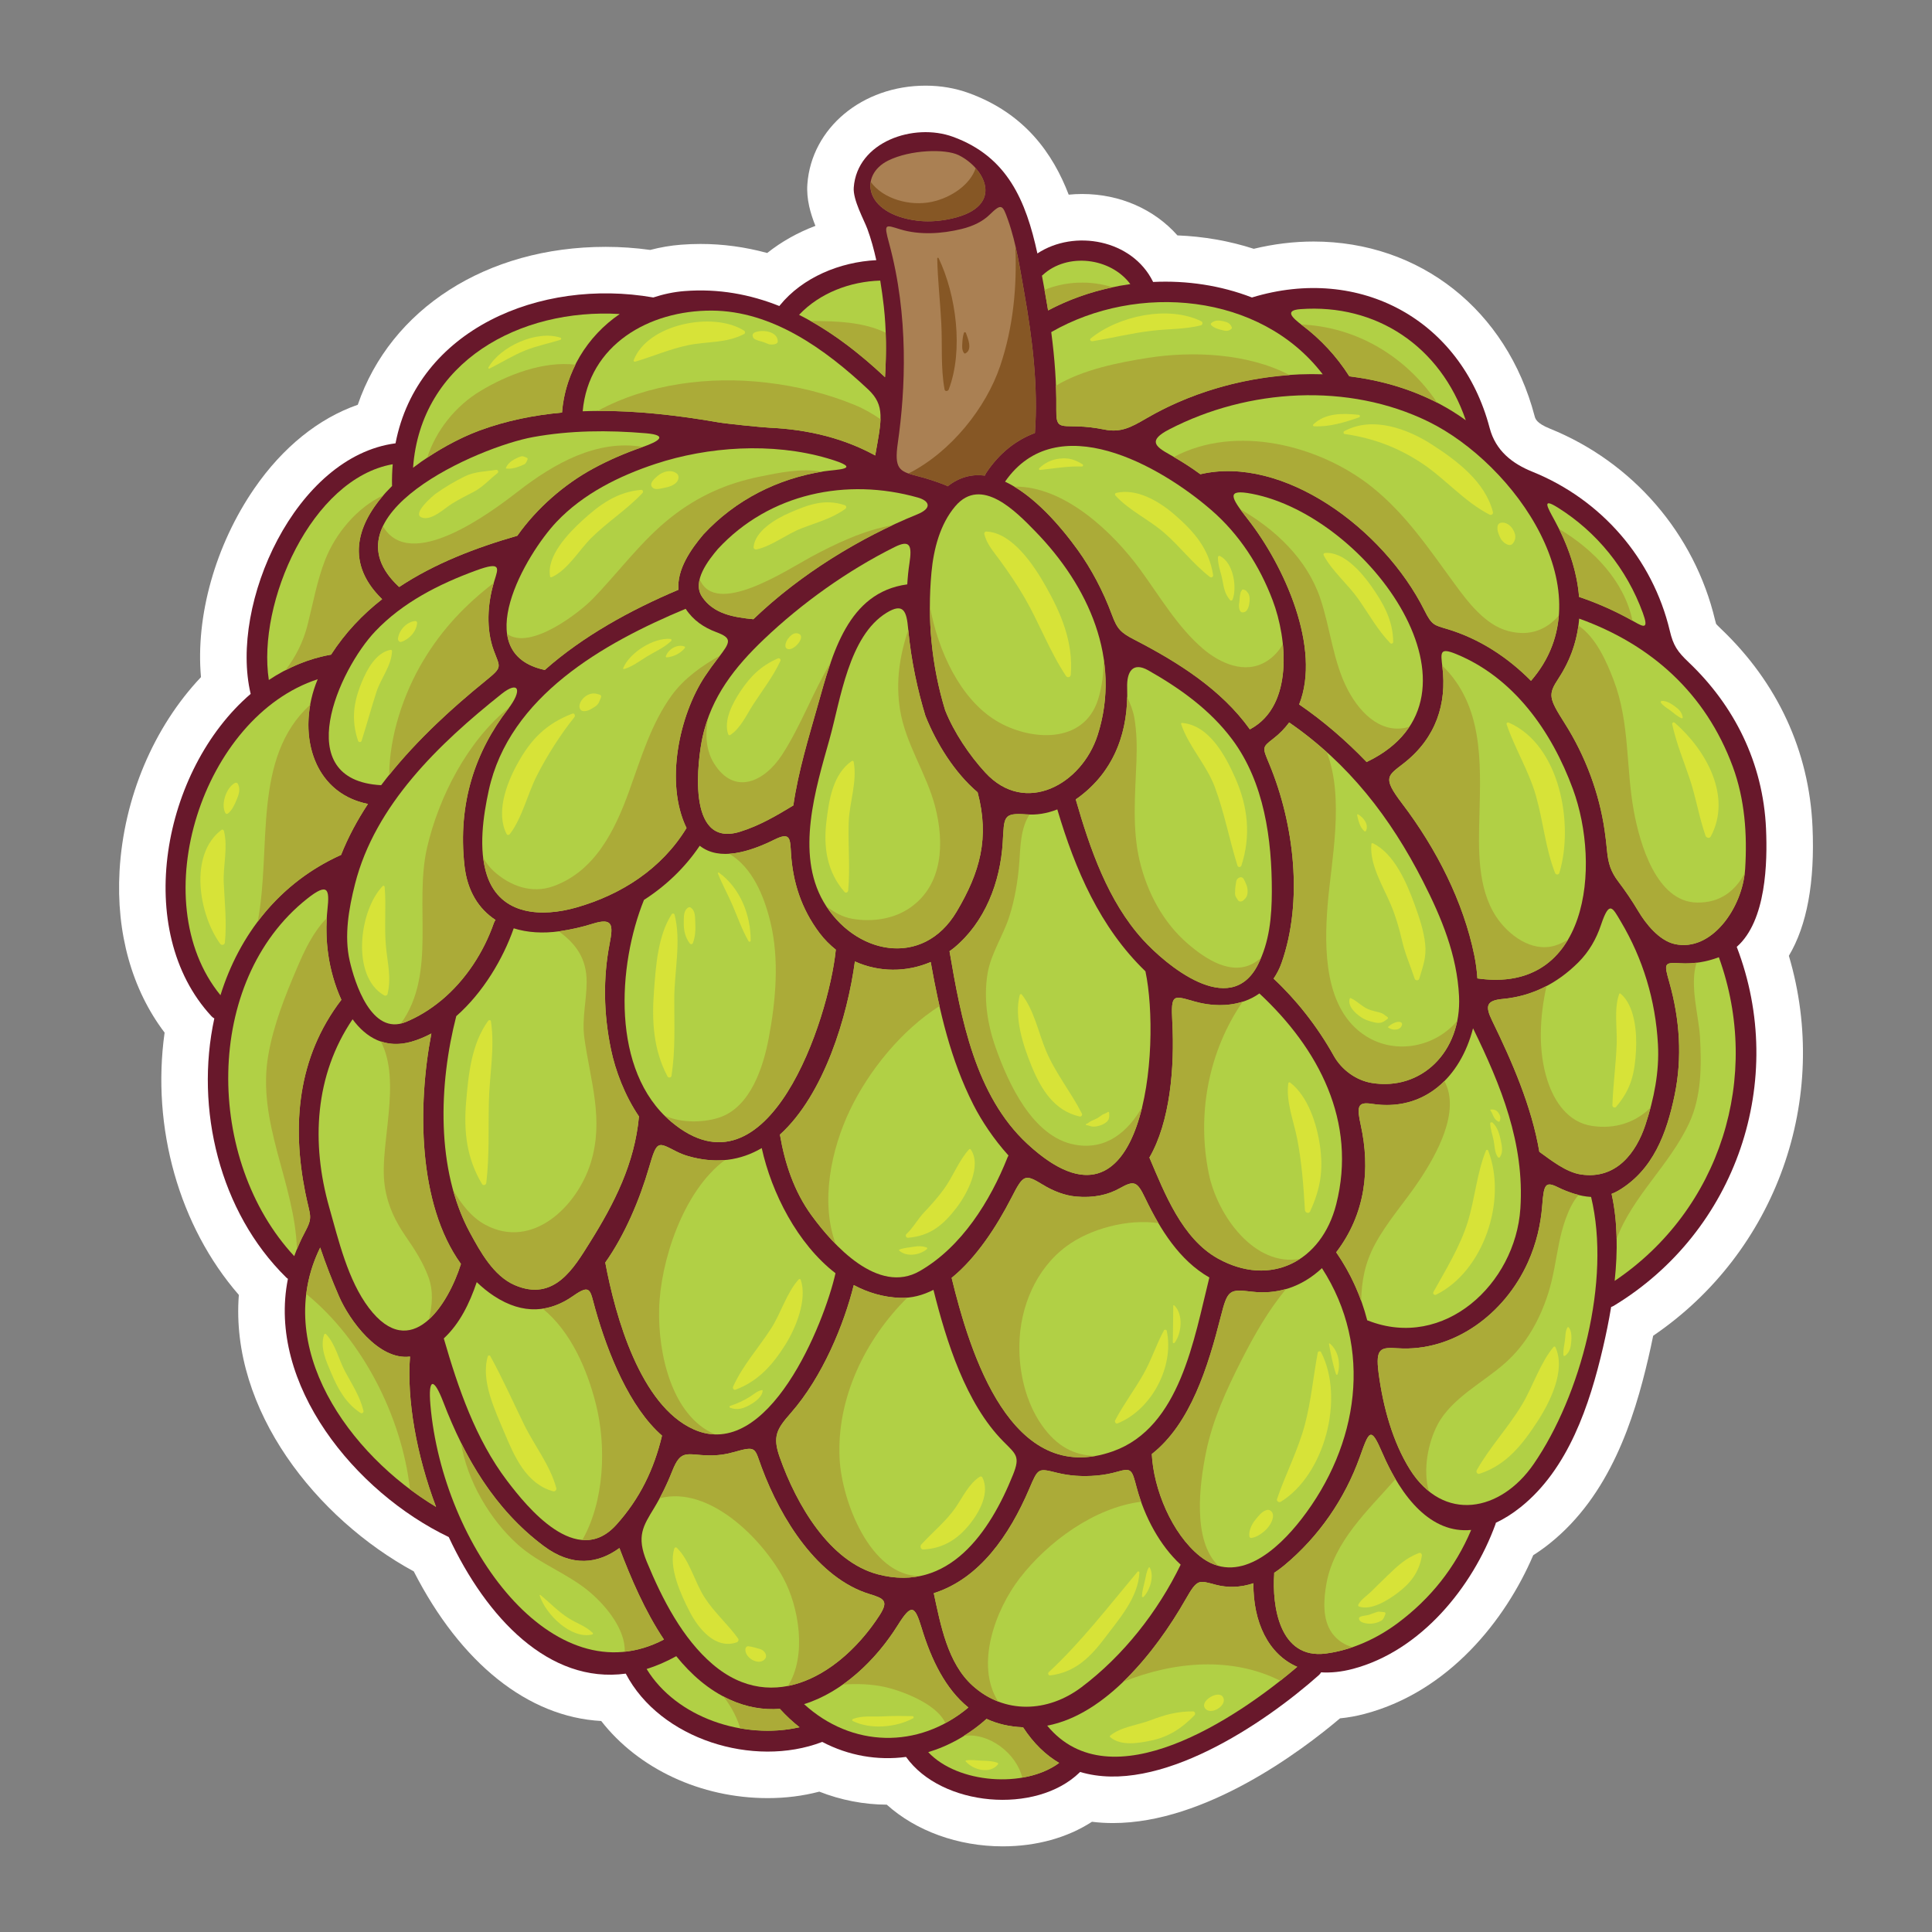 <svg id="Fruit" height="512" viewBox="0 0 992.13 992.13" width="512" xmlns="http://www.w3.org/2000/svg"><rect x="0" y="0" width="992.13" height="992.13" fill="#808080" stroke="none"/><g><path d="m930.771 424.662c-1.693-38.92-17.956-74.109-47.041-101.77-1.538-1.465-2.198-2.189-2.462-2.502-.097-.281-.28-.881-.541-1.975-10.538-44.35-42.256-81.102-84.843-98.311-6.862-2.771-7.459-5.045-7.818-6.418-14.316-54.463-58.878-89.656-113.521-89.656-10.171 0-20.469 1.254-30.708 3.732-12.524-4.041-25.656-6.346-39.197-6.883-11.848-13.381-29.486-21.26-48.916-21.26-2.328 0-4.639.115-6.92.342-8.144-21.188-22.572-41.713-51.267-52.158-6.959-2.535-14.44-3.818-22.234-3.818-32.475 0-58.569 21.74-60.698 50.57-.571 7.732 1.615 15.131 4.129 21.43-9.067 3.416-17.458 8.123-24.75 13.928-11.309-3.084-22.772-4.641-34.233-4.641-3.336 0-6.729.133-10.085.393-5.225.406-10.507 1.303-15.769 2.676-7.569-1.049-15.238-1.58-22.869-1.58-61.295 0-110.489 31.992-127.303 81.092-20.062 6.979-38.493 21.779-53.059 42.896-20.158 29.223-30.274 65.799-27.454 96.961-24.286 25.682-39.677 61.912-41.82 99.533-1.813 31.834 6.358 60.917 23.133 83.032-6.846 48.766 7.489 99.482 38.125 134.697-4.576 59.227 40.039 114.943 89.831 141.975 24.089 47.154 58.675 74.791 96.253 76.824 19.046 24.447 51.033 39.604 85.536 39.604 9.155 0 17.998-1.109 26.461-3.326 11.054 4.346 22.851 6.637 34.645 6.691 14.905 13.436 36.542 21.404 59.522 21.404 17.325 0 33.177-4.418 45.85-12.619 3.521.438 7.123.658 10.79.658 47.532 0 96.642-36.906 116.59-53.771 4.222-.412 8.502-1.189 12.795-2.328 43.115-11.439 72.215-48.188 86.425-81.445 2.858-1.807 5.673-3.811 8.417-6.004 31.03-24.781 43.381-63.887 50.675-95.184.923-3.969 1.754-7.787 2.501-11.508 63.34-43.066 91.347-122.051 69.684-195.124 9.305-15.597 13.384-37.753 12.146-66.157z" fill="#fff"/><g><path d="m906.909 425.697c-1.491-34.285-16.6-63.588-39.629-85.492-5.937-5.641-7.987-8.674-9.789-16.268-8.83-37.164-35.239-67.418-70.558-81.688-10.305-4.166-18.883-10.734-21.966-22.49-14.545-55.326-66.473-83.908-122.022-67.006-.012.004-.021.01-.033.014-15.964-6.193-33.408-8.816-50.781-7.973-.033-.074-.048-.146-.085-.223-10.677-21.563-40.32-26.955-59.315-14.412-5.877-27.018-15.339-49.711-43.365-59.916-20.101-7.318-49.204 2.508-50.944 26.072-.469 6.348 5.256 16.541 6.987 21.219 1.932 5.219 3.372 10.613 4.592 16.064-18.595.941-37.821 8.773-49.587 23.283-.072.092-.115.186-.182.277-15.011-5.99-31.169-9.045-48.717-7.684-5.558.432-10.914 1.598-16.035 3.287-.013-.002-.023-.008-.037-.01-58.214-10.139-121.058 16.508-132.33 74.902-51.277 6.705-85.404 82.303-74.392 128.68-45.409 38.967-60.824 121.639-20.101 165.548.457.494.946.832 1.444 1.098-10.063 46.426 2.713 99.371 36.856 132.977.305.297.617.549.938.754-10.862 54.133 34.565 109.609 82.583 132.602 19.407 41.543 51.541 75.482 90.913 70.146 17.652 33.777 65.659 48.518 100.747 35.117.047-.018.082-.045.129-.064 13.478 7.088 28.4 9.67 43.051 7.717 18.136 25.496 66.71 29.83 89.175 7.932.075-.074.121-.152.19-.227 40.08 12.088 94.57-24.77 122.625-49.715.509-.449.858-.936 1.13-1.428 4.985.301 10.433-.207 16.394-1.789 34.785-9.229 61.392-41.91 73.182-74.295.091-.25.132-.484.186-.723 4.064-1.908 8.283-4.484 12.697-8.01 24.531-19.592 35.447-52.457 42.318-81.943 1.559-6.689 3.009-13.701 4.188-20.875.428-.129.862-.301 1.302-.568 63.104-38.209 89.455-115.91 63.193-184.35 15.225-13.351 15.786-43.609 15.048-60.54z" fill="#68182b"/><path d="m799.792 260.539c20.242 12.611 35.585 31.621 43.829 54.164 3.106 8.488.613 7.434-4.396 4.557-8.911-5.113-18.418-9.377-28.334-12.736-1.063-13.383-5.706-26.77-12.595-39.348-3.817-6.969-6.532-11.637 1.496-6.637z" fill="#b1d045"/><path d="m786.204 349.615c-12.098-12.203-26.615-21.684-43.131-26.621-6.642-1.99-7.789-1.953-11.565-9.504-21.136-42.305-72.82-79.877-115.087-69.959-4.953-3.629-10.262-7.053-15.804-10.129-7.567-4.201-11.082-7.252-.253-12.873 40.647-21.086 92.129-24.158 133.256-3.971 43.922 21.563 91.746 87.943 52.584 133.057z" fill="#b1d045"/><path d="m253.547 333.994c3.237 8.801 4.717 8.393-3.96 15.426-18.766 15.215-38.465 33.32-53.853 53.797-47.236-2.535-21.72-59.33-3.01-79.033 13.996-14.74 32.558-24.217 51.764-31.236 13.097-4.785 11.455-1.324 9.38 5.33-3.641 11.595-4.304 24.889-.321 35.716z" fill="#b1d045"/><path d="m257.574 356.337c8.748-6.957 10.979-2.189 3.289 7.813-16.653 21.65-25.917 48.09-22.338 80.412 1.441 13.025 7.343 22.264 15.943 27.852-.329.439-.624.93-.831 1.523-5.264 15.104-14.515 29.338-26.891 39.663-.146.102-.286.213-.422.334-5.408 4.449-11.396 8.168-17.916 10.875-17.702 7.352-26.298-20.412-28.804-31.288-2.979-12.928-.475-27.002 2.705-39.557 10.274-40.572 43.105-72.037 75.265-97.627z" fill="#b1d045"/><path d="m578.824 353.195c-.279-8.361 2.934-13.439 10.853-8.951 16.397 9.291 31.831 20.367 43.122 35.51 16.47 22.088 20.374 51.383 20.318 78.098-.026 12.939-1.218 25.926-7.177 37.598-14.341 28.083-47.635-.367-59.002-12.869-18.015-19.816-27.226-46.773-34.527-72.088.465-.32.926-.607 1.391-.951 19.053-14.052 25.744-34.75 25.022-56.347z" fill="#b1d045"/><path d="m640.759 266.595c-8.884-11.32-11.293-15.607 2.16-13.023 60.174 11.57 127.043 104.645 59.345 137.512-.164.08-.29.18-.438.27-10.834-11.281-22.564-21.307-34.674-29.605 11.443-28.88-7.587-71.191-26.393-95.154z" fill="#b1d045"/><path d="m730.771 452.64c9.504 18.646 17.464 37.836 18.484 58.956 1.378 28.605-19.461 48.697-44.829 44.527-7.841-1.289-15.402-6.582-19.55-14.02-8.462-15.188-19.413-28.891-30.858-39.545 1.589-2.344 2.991-4.945 4.059-7.969 11.229-31.785 6.496-71.43-6.175-102.031-3.649-8.813-3.951-8.666 2.043-13.313 3.196-2.475 5.866-5.242 8.079-8.238 30.484 20.967 52.016 48.795 68.747 81.633z" fill="#b1d045"/><path d="m379.981 427.121c-28.17 8.732-21.458-38.219-19.227-48.518 4.515-20.822 16.645-36.15 31.665-50.441 19.062-18.139 42.505-35.045 66.972-47.23 7.956-3.965 9.038-.873 7.634 8.291-.543 3.553-.909 7.186-1.119 10.867-30.645 4.115-38.511 35.801-45.944 62.082-4.661 16.475-10.063 34.012-12.562 51.445-8.872 5.375-17.412 10.402-27.419 13.504z" fill="#b1d045"/><path d="m420.83 479.109c2.497 3.316 5.346 6.145 8.407 8.59-.021.125-.063.238-.074.367-3.538 34.969-34.562 130.102-84.603 87.877-30.86-26.039-27.425-80.188-13.868-113.811 11.271-7.234 21.104-16.613 28.633-27.818 10.196 8.033 25.64 3.158 38.426-3.178 8.357-4.145 7.963-.279 8.467 7.348.933 14.219 5.098 27.982 14.612 40.625z" fill="#b1d045"/><path d="m368.824 337.845c-2.404 3.074-4.671 6.203-6.781 9.383-13.299 20.027-20.706 54.951-9.491 77.98-12.708 20.867-33.43 34.262-56.79 40.869-16.956 4.793-38.673 4.461-45.673-16.523-4.466-13.387-1.995-30.412.905-43.703 10.533-48.299 58.975-75.645 101.111-93.221 3.89 5.955 9.398 9.619 15.647 11.959 8.317 3.112 7.527 4.991 1.072 13.256z" fill="#b1d045"/><path d="m263.795 476.734c.002-.008.002-.012.004-.02 7.032 2.199 15.055 2.715 23.55 1.504 5.79-.828 11.509-2.129 17.083-3.877 10.488-3.283 10.435.889 8.647 10.146-3.438 17.803-3.135 35.975.668 54.395 2.23 10.799 7.08 23.717 14.379 34.451 0 .004-.003.008-.003.012-2.196 24.08-12.619 44.615-25.283 64.789-7.996 12.736-18.159 30.648-38.57 21.777-10.838-4.713-17.599-17.064-22.949-26.926-17.564-32.381-15.984-76.342-7.019-111.174 13.743-12.04 24.05-29.464 29.493-45.077z" fill="#b1d045"/><path d="m333.313 599.471c4.102-14.098 4.447-13.031 14.012-8.176 1.902.963 3.882 1.76 5.937 2.361 14.705 4.307 27.267 2.152 37.907-4.086 5.068 23.029 18.313 49.15 37.879 64.268-5.793 25.828-34.514 97.225-72.794 80.188-27.41-12.197-40.237-57.904-45.428-85.68 10.075-14.2 17.734-32.524 22.487-48.875z" fill="#b1d045"/><path d="m416.704 624.076c-8.904-12.24-13.691-26.668-16.196-41.416 22.834-20.68 34.756-61.121 38.506-88.94 12.227 5.567 26.403 5.676 38.932.293 4.496 25.358 10.198 50.231 21.958 73.377 4.05 7.971 10.332 17.551 17.981 25.99-.158.266-.313.535-.436.842-8.973 22.623-23.624 46.105-45.109 58.488-21.399 12.333-44.491-13.312-55.636-28.634z" fill="#b1d045"/><path d="m487.599 488.46c.757-.553 1.528-1.074 2.261-1.678 15.929-13.125 23.875-33.762 25.074-54.295.767-13.139.08-15.164 12.175-14.281 5.102.369 10.402-.395 15.841-2.559 9.19 30.98 21.88 60.563 45.261 83.151 8.078 37.967-.035 144.693-60.637 88.609-26.728-24.733-34.089-64.45-39.975-98.947z" fill="#b1d045"/><path d="m519.325 615.195c6.173-12.006 6.841-12.529 16.107-6.873 5.453 3.324 11.18 5.566 17.003 6.121 8.973.857 16.433-.781 22.616-4.26 7.372-4.148 8.904-3.559 13.035 5.074 7.72 16.133 17.591 31.971 32.95 40.773-7.87 31.475-15.016 76.852-49.336 89.186-52.582 18.898-73.666-50.697-83.019-89 12.658-10.232 23.167-26.46 30.644-41.021z" fill="#b1d045"/><path d="m590.253 594.445c10.639-18.418 12.983-46.213 11.757-69.617-.769-14.619.356-13.688 11.343-10.563 11.63 3.314 24.119 2.506 33.376-4.105 30.472 28.377 50.236 65.834 39.456 108.273-7.483 29.451-33.867 42.846-60.824 27.814-18.315-10.214-27.278-33.384-35.108-51.802z" fill="#b1d045"/><path d="m563.683 377.417c-8.118 25.422-37.22 41.574-57.697 19.336-8.187-8.889-16.143-20.723-20.616-32-7.029-22.963-9.257-46.979-7.035-70.865 1.104-11.875 4.377-24.721 12.247-33.953 13.385-15.707 31.245 2.826 41.181 13.045 27.204 27.98 44.297 65.676 31.92 104.437z" fill="#b1d045"/><path d="m502.04 406.88c6.18 23.383 1.238 41.018-10.768 61.248-17.457 29.415-52.755 21.998-68.416-5.107-14.366-24.863-3.999-58.035 3.105-83.35 5.659-20.174 9.812-53.049 29.334-65.004 8.792-5.381 10.277-.607 11.066 8.234 1.444 16.184 4.97 31.969 8.85 44.65 5.641 14.214 15.033 29.322 26.829 39.329z" fill="#b1d045"/><path d="m470.945 264.175c-29.235 11.848-60.053 30.709-84.067 53.809-9.951-.98-20.462-2.617-26.396-11.59-5.23-7.91 3.26-18.697 8.203-24.533 26.571-28.658 66.228-36.65 102.631-26.363 5.867 1.658 7.73 5.394-.371 8.677z" fill="#b1d045"/><path d="m422.807 242.072c-23.104 3.646-44.885 14.35-61.568 32.344-6.374 7.525-13.768 18.051-12.807 28.424-24.823 10.477-49.152 23.928-68.663 41.207-39.592-8.457-9.696-59.453 6.044-76.074 13.674-14.438 32.205-23.617 50.829-29.766 26.796-8.848 59.839-11.17 88.259-2.857 19.685 5.759 4.515 5.679-2.094 6.722z" fill="#b1d045"/><path d="m181.054 523.42c6.965 9.475 16.867 15.316 30.155 11.543 3.57-1.012 7.002-2.469 10.312-4.225-7.056 36.621-7.115 87.387 15.182 118.334-6.578 21.053-25.72 51.018-47.289 22.557-10.764-14.203-15.532-34.654-20.324-51.549-9.426-33.209-7.462-68.004 11.964-96.66z" fill="#b1d045"/><path d="m244.821 658.408c2.698 2.588 5.604 4.977 8.787 7.074 15.229 10.035 28.908 8.291 40.633.076 9.296-6.512 8.688-3.117 11.49 6.771 6.455 22.807 17.57 50.361 34.231 64.912-4.148 17.396-11.432 32.418-23.476 45.779-20.309 22.529-45.796-9.037-56.105-22.635-16.163-21.32-25.138-47.646-32.481-73.07 8.159-7.565 13.214-17.948 16.921-28.907z" fill="#b1d045"/><path d="m335.939 774.334c3.679-6.072 6.793-12.582 9.265-18.883 4.548-11.582 7.478-8.242 18.924-8.061 4.39.066 8.604-.525 12.643-1.676 11.933-3.395 10.615-2.246 14.386 7.902 9.841 26.484 28.849 56.906 55.456 64.996 7.506 2.279 9.789 3.557 5.019 10.939-18.891 29.225-54.163 52.043-85.742 25.029-15.295-13.084-25.748-33.172-33.756-52.605-5.434-13.18-1.824-18.35 3.805-27.641z" fill="#b1d045"/><path d="m450.829 808.467c-24.758-6.514-41.785-35.621-50.457-60.232-3.769-10.689-1.42-14.463 5.714-22.592 16.382-18.662 27.354-45.646 32.339-65.717 7.236 3.855 15.149 6.23 23.688 6.547 6.021.221 11.786-1.316 17.241-4.102 6.65 26.621 16.663 58.391 35.823 77.781 6.648 6.723 8.818 7.707 5.04 17.133-11.781 29.406-32.99 60.76-69.388 51.182z" fill="#b1d045"/><path d="m528.523 764.605c4.651-10.902 4.521-10.699 14.428-8.266 6.158 1.514 12.893 2.047 20.285 1.383 3.681-.33 7.132-.982 10.382-1.91 7.59-2.174 7.629-1.168 10.137 8.236 4.009 15.033 11.996 29.744 22.553 39.449-11.735 24.154-29.495 46.803-51.005 62.979-17.258 12.98-39.52 13.91-55.872-.863-12.86-11.617-16.406-31.23-19.922-47.465 23.518-7.453 38.894-29.841 49.014-53.543z" fill="#b1d045"/><path d="m591.479 746.689c19.944-15.65 28.921-44.945 35.488-70.854 3.439-13.578 4.408-13.893 15.898-12.527 13.27 1.572 25.535-2.346 35.994-12.078 26.558 41.068 18.881 90.934-10.544 128.871-12.175 15.699-32.828 34.543-52.185 19-14.338-11.517-23.771-34.369-24.651-52.412z" fill="#b1d045"/><path d="m686.166 643.088c15.069-19.684 17.577-42.797 12.615-65.342-2.053-9.342-1.744-12.063 5.62-10.912 27.098 4.24 45.657-13.885 52.036-38.789 14.337 29.328 26.532 59.109 24.312 92.586-2.563 38.643-39.142 72.855-78.232 57.52-.142-.055-.271-.07-.411-.115-3.131-12.21-8.378-24.024-15.94-34.948z" fill="#b1d045"/><path d="m757.11 490.648c-5.615-27.457-19.253-54.555-37.237-78.211-10.295-13.535-7.125-14.047 1.3-20.721 16.386-12.967 21.79-30.496 19.562-48.998-.925-7.711-1.534-10.385 7.193-6.789 29.324 12.076 48.813 39.383 59.8 69.273 14.594 39.689 8.069 105.459-49.048 97.237-.259-3.914-.766-7.854-1.57-11.791z" fill="#b1d045"/><path d="m667.804 158.751c38.82-2.877 71.886 18.951 84.915 57.061-17.443-12.66-38.158-19.926-59.808-22.551-.009-.016-.013-.027-.021-.043-6.581-10.373-14.744-19.027-23.995-26.029-5.323-4.033-9.508-7.814-1.091-8.438z" fill="#b1d045"/><path d="m679.242 192.205c-31.716-1.039-64.322 7.281-90.685 22.709-7.904 4.625-13.074 7.363-21.549 5.652-4.626-.934-9.239-1.492-13.777-1.604-9.118-.229-10.922.742-10.793-8.473.184-13.23-.843-26.643-2.598-39.941 44.199-25.449 107.398-20.154 139.402 21.657z" fill="#b1d045"/><path d="m535.438 141.251c12.549-11.65 34.834-9.051 45.01 4.643-14.718 2.041-29.114 6.574-42.228 13.527-.962-6.012-2.02-11.979-3.169-17.875.129-.103.261-.175.387-.295z" fill="#b1d045"/><path d="m622.016 261.91c14.454 12.523 24.84 28.678 31.561 46.457 7.471 19.762 10.693 53.928-11.308 65.932-.152.082-.263.184-.401.273-14.618-20.441-36.784-34.451-59.289-46.057-7.101-3.664-8.876-5.529-11.556-12.764-4.555-12.307-10.707-23.758-17.443-33.143-9.12-12.711-22.894-28.486-37.465-35.262 26.591-38.341 79.504-8.307 105.901 14.564z" fill="#b1d045"/><path d="m517.626 112.921c4.397 12.404 6.366 26.219 8.382 37.551 4.143 23.301 7.183 48.164 5.447 71.891-9.514 3.576-18.098 10.109-24.994 20.441-.321.48-.519.955-.664 1.424-6.521-.842-13.017.668-19.161 5.506-.337-.227-.705-.428-1.119-.592-4.891-1.945-9.886-3.539-14.938-4.811-8.896-2.244-11.416-3.771-9.533-16.848 3.929-27.334 5.724-65.102-4.516-102.727-2.78-10.201-1.945-9.346 5.788-6.986 9.861 3.004 21.273 2.33 31.556-.195 6.033-1.484 10.834-3.957 14.121-7.146 6.305-6.109 6.788-5.533 9.631 2.492z" fill="#aa8053"/><path d="m456.147 82.429c11.211-5.531 29.25-6.166 36.194-2.734 14.08 6.957 24.523 27.635-6.432 33.109-5.05.893-10.25 1.131-15.199.479-27.058-3.557-29.683-23.389-14.563-30.854z" fill="#aa8053"/><path d="m452.028 144.093c.709 4.402 1.335 8.814 1.826 13.207 1.345 12.059 1.382 24.24.625 36.398-13.53-12.713-28.157-23.988-44.14-32.023 10.649-11.269 26.26-17.121 41.689-17.582z" fill="#b1d045"/><path d="m365.517 159.5c31.068.143 58.271 19.807 80.285 40.457 8.828 8.281 6.909 15.539 3.637 33.941-16.174-8.9-34.789-13.369-53.958-14.236-4.172-.189-22.306-2.037-26.654-2.789-22.717-3.93-46.357-6.605-69.606-5.674 3.067-34.065 33.998-51.848 66.296-51.699z" fill="#b1d045"/><path d="m318.252 161.257c-16.667 11.361-28.059 29.752-29.639 50.605-14.482 1.314-28.733 4.184-42.42 9.234-10.155 3.748-22.834 10.496-34.08 19.102 3.942-54.589 54.968-82.019 106.139-78.941z" fill="#b1d045"/><path d="m273.738 224.451c19.008-3.449 38.506-3.613 57.867-1.967 11.746.994 6.937 4.121-1.898 7.17-8.886 3.068-17.342 6.756-25.111 10.977-14.639 7.949-28.815 20.148-38.941 34.49-21.539 6.191-42.555 14.301-60.676 26.316-39.922-36.795 40.893-71.934 68.759-76.986z" fill="#b1d045"/><path d="m201.666 238.396c-.279 3.527-.432 7.127-.347 10.857.002.102.028.188.034.287-17.027 16.9-25.627 38.242-5.117 58.154-10.066 7.875-18.978 17.244-26.251 28.508-.097.012-.186.006-.284.021-11.492 2.068-22.1 6.604-31.649 12.971-6.095-39.638 21.887-103.443 63.614-110.798z" fill="#b1d045"/><path d="m163.15 348.804c-11.007 26.309-3.38 58.186 25.8 64.045-5.504 8.373-10.21 17.102-13.787 26.158-31.821 14.318-52.309 41.102-61.947 72.063-39.798-48.694-8.975-143.043 49.934-162.266z" fill="#b1d045"/><path d="m151.093 645.061c-45.656-49.086-46.857-141.111 6.61-183.534 10.98-8.719 11.527-4.584 10.46 5.42-.814 7.627-.732 15.434.424 23.412 1.053 7.276 3.269 15.551 6.714 23.063-22.787 29.807-25.368 64.725-18.535 98.967 2.534 12.691 4.171 12.219-.383 20.752-2.111 3.945-3.859 7.923-5.29 11.92z" fill="#b1d045"/><path d="m164.421 640.652c2.87 8.529 6.146 16.912 9.672 25.047 5.248 12.104 20.23 32.99 36.466 30.936-1.701 21.992 3.203 50.313 13.36 77.189-44.729-26.898-84.467-82.304-59.498-133.172z" fill="#b1d045"/><path d="m221.024 721.42c-1.203-13.936 1.759-14.115 6.611-1.457 10.951 28.582 26.393 55.133 51.518 73.92 14.689 10.984 27.909 9.121 38.933 1.078 5.87 15.439 13.086 32.393 22.858 46.973-56.872 29.945-113.676-48.018-119.92-120.514z" fill="#b1d045"/><path d="m332.059 857.068c4.976-1.545 10.048-3.713 15.215-6.578 7.632 9.439 16.614 17.348 27.439 22.293 8.732 3.988 17.4 5.377 25.774 4.76 3.172 3.518 6.553 6.648 10.095 9.434-28.622 6.55-63.242-4.901-78.523-29.909z" fill="#b1d045"/><path d="m412.921 875.121c19.677-6.127 36.858-22.539 48.09-40.502 7.053-11.279 8.748-10.213 12.273 1.398 4.927 16.217 12.212 31.314 24.011 40.824-25.761 21.643-60.081 20.505-84.374-1.72z" fill="#b1d045"/><path d="m476.668 899.771c10.655-3.205 20.87-8.891 29.945-17.09 5.448 2.529 11.656 4.051 18.745 4.316 5.379 8.244 11.628 14.262 18.539 18.311-17.706 13.153-52.131 10.602-67.229-5.537z" fill="#b1d045"/><path d="m537.77 886.164c29.812-5.615 55.587-37.678 71.074-64.869 6.074-10.668 6.705-9.785 15.397-7.5 6.105 1.602 12.626 1.52 19.414-.76-.165 20.094 7.724 36.488 22.507 42.922-31.216 26.729-95.876 69.666-128.392 30.207z" fill="#b1d045"/><path d="m717.718 833.539c-10.684 7.949-23.573 13.854-36.791 15.582-24.156 3.158-27.707-24.889-26.594-40.863.014-.203-.013-.379-.017-.57 1.67-1.113 3.347-2.314 5.035-3.711 17.972-14.875 31.292-34.404 38.92-55.709 4.903-13.703 5.63-16.014 11.638-2.063 9.89 22.971 25.046 41.453 45.58 39.461-8.143 19.244-20.796 35.236-37.771 47.873z" fill="#b1d045"/><path d="m787.604 751.787c-16.923 24.627-46.348 30.328-63.595 2.779-8.785-14.035-13.794-32.051-16.079-49.613-1.654-12.707 1.08-13.16 9.849-12.582 28.575 1.893 54.879-17.484 66.88-44.215 4.295-9.566 6.58-19.379 7.326-29.281.807-10.707 1.634-12.33 7.952-9.225 5.484 2.697 11.338 4.693 17.131 5.008 10.357 43.074-5.358 102.057-29.464 137.129z" fill="#b1d045"/><path d="m811.827 603.113c-7.593-1.143-15.187-7.199-21.331-11.619-3.963-23.336-14.042-46.408-24.21-67.258-3.7-7.584-3.145-10.482 5.496-11.266 14.576-1.328 27.633-7.67 38.773-18.809 5.505-5.51 9.199-12.051 11.572-19.131 4.349-12.951 5.879-9.08 10.254-1.711 11.295 19.023 17.769 40.235 19.015 62.944.775 14.146-2.028 28.031-6.438 41.381-4.671 14.149-14.898 28.217-33.131 25.469z" fill="#b1d045"/><path d="m829.171 657.766c1.601-15.109 1.584-30.477-1.584-44.695 1.204-.471 2.398-1.01 3.567-1.705 17.823-10.605 24.727-29.432 28.793-48.93 4.031-19.336 2.644-39.127-2.685-57.926-2.793-9.846-2.89-10.385 5.788-9.852 6.552.404 13.273-.695 19.626-3.098 22.186 61.315.845 129.639-53.505 166.206z" fill="#b1d045"/><path d="m896.179 446.226c-1.262 19.928-17.25 42.752-36.139 38.578-8.129-1.797-15.024-10.658-18.663-16.775-3.168-5.322-6.627-10.451-10.34-15.33-3.715-4.879-5.198-9.186-5.799-15.943-.316-3.529-.74-6.994-1.222-10.338-2.744-18.998-9.828-38.146-20.454-54.912-8.238-13.002-8.716-14.775-3.252-23.082 6.469-9.83 9.81-20.213 10.63-30.75 37.003 13.289 64.95 38.342 78.859 75.938 6.217 16.805 7.501 34.888 6.38 52.614z" fill="#b1d045"/><path d="m589.29 183.804c-14.173 2.238-32.989 5.797-47.055 14.275.164 4.146.261 8.289.203 12.41-.129 9.215 1.675 8.244 10.793 8.473 4.538.111 9.151.67 13.777 1.604 8.475 1.711 13.645-1.027 21.549-5.652 21.676-12.686 47.579-20.463 73.733-22.285-21.634-11.296-50.139-12.434-73-8.825z" fill="#abab38"/><path d="m246.64 200.818c-12.689 7.654-22.696 20.115-27.279 34.234 9.222-6.141 18.811-10.996 26.833-13.955 13.687-5.051 27.938-7.92 42.42-9.234.665-8.76 3.146-17.039 6.937-24.594-16.675-1.949-35.043 5.184-48.911 13.549z" fill="#abab38"/><path d="m477.52 311.255c-.033 18.094 2.524 36.098 7.85 53.498 4.474 11.277 12.43 23.111 20.616 32 20.478 22.238 49.579 6.086 57.697-19.336 4.233-13.26 4.951-26.379 3.065-39.041.035 7.207-.811 14.365-2.886 20.881-7.485 23.49-35.586 21.066-52.389 10.799-18.198-11.119-29.733-35.332-33.953-58.801z" fill="#abab38"/><path d="m553.579 282.609c6.736 9.385 12.889 20.836 17.443 33.143 2.68 7.234 4.455 9.1 11.556 12.764 22.505 11.605 44.671 25.615 59.289 46.057.139-.09.249-.191.401-.273 14.893-8.125 18.208-26.398 16.493-43.492-2.012 3.436-4.624 6.482-8.409 8.828-10.979 6.811-23.778.992-32.478-6.393-13.103-11.119-22.379-27.119-32.43-40.852-13.798-18.857-38.802-42.938-64.631-42.494 12.797 7.653 24.635 21.38 32.766 32.712z" fill="#abab38"/><path d="m668.176 166.638c.239.182.476.365.72.551 9.251 7.002 17.414 15.656 23.995 26.029.008.016.012.027.021.043 15.858 1.922 31.203 6.365 45.14 13.564-15.892-23.595-41.182-38.962-69.876-40.187z" fill="#abab38"/><path d="m352.552 425.208c-11.215-23.029-3.808-57.953 9.491-77.98 2.11-3.18 4.377-6.309 6.781-9.383.344-.439.604-.795.915-1.201-9.375 5.32-18.415 11.693-24.712 20.332-10.73 14.727-15.884 32.547-22.027 49.473-7.282 20.059-17.525 41.061-38.959 48.682-11.132 3.957-22.265-.244-30.542-7.811-2.133-1.949-3.856-4.25-5.321-6.715.387 3.09.965 6.113 1.911 8.949 7 20.984 28.717 21.316 45.673 16.523 23.36-6.607 44.082-20.001 56.79-40.869z" fill="#abab38"/><path d="m393.441 196.46c-28.906-3.377-60.702.498-86.602 14.578 20.777-.154 41.748 2.332 61.986 5.834 4.349.752 22.482 2.6 26.654 2.789 19.169.867 37.784 5.336 53.958 14.236 1.417-7.967 2.575-13.84 2.723-18.617-4.102-2.836-8.443-5.34-13.192-7.297-14.631-6.026-29.827-9.689-45.527-11.523z" fill="#abab38"/><path d="m450.829 808.467c7.845 2.064 14.982 2.217 21.474.91-25.612-.219-40.03-38.83-41.146-60.238-1.617-30.959 13.108-61.34 34.828-82.803-1.281.113-2.567.186-3.871.137-8.539-.316-16.452-2.691-23.688-6.547-4.985 20.07-15.957 47.055-32.339 65.717-7.134 8.129-9.482 11.902-5.714 22.592 8.671 24.611 25.698 53.718 50.456 60.232z" fill="#abab38"/><path d="m723.714 373.199c-12.887 4.078-24.367-5.242-31.572-18.93-7.584-14.406-8.987-31.873-14.214-47.182-6.837-20.016-22.925-35.207-41.048-45.605 1.086 1.512 2.38 3.201 3.879 5.113 18.807 23.963 37.836 66.273 26.393 95.152 12.109 8.299 23.84 18.324 34.674 29.605.148-.09.274-.189.438-.27 9.91-4.811 16.865-10.938 21.45-17.883z" fill="#abab38"/><path d="m416.288 286.095c-11.963 6.465-48.926 31.111-56.989 11.33-.773 3.119-.636 6.217 1.183 8.969 5.935 8.973 16.445 10.609 26.396 11.59 20.606-19.822 46.22-36.484 71.545-48.311-14.845 2.625-29.338 9.506-42.135 16.422z" fill="#abab38"/><path d="m304.3 307.607c-7.022 7.215-32.108 26.58-43.896 17.906 1.218 8.832 6.762 15.842 19.364 18.533 19.511-17.279 43.84-30.73 68.663-41.207-.961-10.373 6.433-20.898 12.807-28.424 16.507-17.805 38.013-28.445 60.845-32.199-10.48-1.895-22.049.523-32.093 2.576-17.079 3.494-31.55 9.996-45.29 20.783-15.367 12.067-26.863 28.12-40.4 42.032z" fill="#abab38"/><path d="m553.802 409.541c-.465.344-.926.631-1.391.951 7.302 25.314 16.513 52.271 34.527 72.088 11.367 12.502 44.661 40.952 59.002 12.869.611-1.195 1.14-2.41 1.653-3.633-.855.775-1.785 1.527-2.886 2.236-12.065 7.762-25.915-1.809-34.81-9.473-12.644-10.895-20.746-26.264-24.609-42.291-3.998-16.588-2.334-34.432-1.699-51.301.284-7.557.198-14.953-1.086-22.412-.64-3.723-2.063-7.188-3.657-10.584-.377 19.839-7.408 38.544-25.044 51.55z" fill="#abab38"/><path d="m400.508 582.66c2.505 14.748 7.292 29.176 16.196 41.416 3.243 4.461 7.522 9.787 12.457 14.807-8.039-21.777-2.253-48.852 7.302-68.816 9.711-20.301 26.547-41.064 46.008-53.439-1.693-7.475-3.178-15.018-4.525-22.614-12.528 5.383-26.705 5.274-38.932-.293-3.75 27.818-15.672 68.259-38.506 88.939z" fill="#abab38"/><path d="m360.755 378.603c-2.231 10.299-8.943 57.25 19.227 48.518 10.007-3.102 18.547-8.129 27.419-13.504 2.499-17.434 7.9-34.971 12.562-51.445 2.026-7.166 4.104-14.721 6.648-22.021-9.188 15.277-15.224 32.408-25.058 47.539-8.802 13.543-24.388 21.275-34.913 4.281-4.198-6.777-4.613-15.123-2.97-23.225-1.142 3.164-2.168 6.412-2.915 9.857z" fill="#abab38"/><path d="m344.561 575.943c50.041 42.225 81.064-52.908 84.603-87.877.012-.129.053-.242.074-.367-3.062-2.445-5.91-5.273-8.407-8.59-9.514-12.643-13.679-26.406-14.612-40.625-.504-7.627-.109-11.492-8.467-7.348-7.38 3.656-15.641 6.809-23.272 7.291 11.894 7.063 17.813 21.563 21.065 34.732 4.778 19.359 2.861 40.618-.788 59.981-2.771 14.695-9.217 34.818-24.671 40.488-7.804 2.863-19.907 3.32-28.624-.676 1.021 1.007 1.99 2.056 3.099 2.991z" fill="#abab38"/><path d="m653.944 379.246c-5.994 4.646-5.692 4.5-2.043 13.313 12.671 30.602 17.404 70.246 6.175 102.031-1.067 3.024-2.47 5.625-4.059 7.969 11.445 10.654 22.396 24.357 30.858 39.545 4.147 7.438 11.709 12.73 19.55 14.02 21.421 3.52 39.555-10.289 43.868-31.885-11.013 13.178-31.223 17.686-46.826 7.846-21.614-13.631-21.482-45.116-19.699-67.346 1.785-22.271 8.793-54.664-.409-78.396-6.037-5.434-12.429-10.582-19.336-15.334-2.212 2.994-4.882 5.762-8.079 8.237z" fill="#abab38"/><path d="m571.446 147.535c-11.246-3.584-24.157-3.201-35.094 1.348.632 3.508 1.3 6.994 1.867 10.539 10.422-5.526 21.667-9.454 33.227-11.887z" fill="#abab38"/><path d="m475.212 367.552c-3.834-12.533-7.314-28.098-8.789-44.086-4.475 13.266-6.517 26.762-4.226 41.045 2.806 17.488 13.681 32.797 18.07 49.873 4.7 18.281 4.066 39.889-12.79 51.674-8.551 5.982-19.673 7.518-29.743 5.768-5.15-.893-9.432-3.344-13.323-6.416 16.318 25.08 49.94 31.229 66.861 2.719 12.006-20.23 16.947-37.865 10.768-61.248-11.796-10.008-21.188-25.116-26.828-39.329z" fill="#abab38"/><path d="m489.859 486.783c-.732.604-1.504 1.125-2.261 1.678 5.887 34.497 13.247 74.213 39.975 98.948 34.16 31.613 51.638 11.492 58.944-18.881-7.294 12.564-18.317 22.232-34.458 19.322-21.843-3.938-34.348-31.703-40.814-50.035-4.274-12.115-6.199-25.205-4.098-37.941 1.658-10.051 7.996-19.364 11.12-29.083 2.895-8.996 4.494-18.607 5.18-28.025.603-8.271.646-17.5 5.284-24.535-.539-.012-1.086.016-1.623-.023-12.095-.883-11.408 1.143-12.175 14.281-1.199 20.532-9.145 41.169-25.074 54.294z" fill="#abab38"/><path d="m667.586 646.441c-23.147 4.287-42.39-21.955-46.857-43.846-6.216-30.459-.145-62.684 17.422-88.223-7.709 2.477-16.466 2.268-24.798-.107-10.986-3.125-12.111-4.057-11.343 10.563 1.227 23.404-1.118 51.199-11.757 69.617 7.83 18.418 16.793 41.588 35.107 51.803 15.41 8.592 30.615 7.865 42.226.193z" fill="#abab38"/><path d="m451.631 829.553c4.771-7.383 2.487-8.66-5.019-10.939-26.607-8.09-45.615-38.512-55.456-64.996-3.771-10.148-2.453-11.297-14.386-7.902-4.038 1.15-8.253 1.742-12.643 1.676-11.446-.182-14.376-3.521-18.924 8.061-1.812 4.617-3.976 9.348-6.446 13.934 25.305-6.625 52.368 20.57 63.435 40.871 8.086 14.836 12.294 40.111 2.4 55.531 18.67-3.656 35.769-18.801 47.039-36.236z" fill="#abab38"/><path d="m316.487 783.021c12.044-13.361 19.327-28.383 23.476-45.779-16.661-14.551-27.776-42.105-34.231-64.912-2.802-9.889-2.194-13.283-11.49-6.771-4.853 3.4-10.044 5.668-15.538 6.475 14.576 11.861 22.902 31.488 27.324 49.082 5.388 21.436 4.462 49.549-6.98 69.705 5.923.466 11.875-1.628 17.439-7.8z" fill="#abab38"/><path d="m547.575 640.043c12.169-9.063 31.55-14.254 47.318-11.934-2.465-4.18-4.724-8.498-6.807-12.852-4.131-8.633-5.663-9.223-13.035-5.074-6.184 3.479-13.644 5.117-22.616 4.26-5.823-.555-11.55-2.797-17.003-6.121-9.267-5.656-9.935-5.133-16.107 6.873-7.478 14.561-17.986 30.789-30.643 41.021 8.802 36.049 28.006 99.791 74.068 91.416-11.128-.111-20.123-4.918-27.758-15.793-8.251-11.752-11.767-27.141-11.523-41.314.332-19.32 8.428-38.814 24.106-50.482z" fill="#abab38"/><path d="m774.555 324.06c-11.823-3.078-20.731-14.877-27.55-24.199-12.945-17.691-24.98-35.725-42.257-49.598-27.007-21.693-70.168-32.59-101.969-15.568 4.75 2.744 9.349 5.689 13.642 8.836 42.267-9.918 93.951 27.654 115.087 69.959 3.776 7.551 4.924 7.514 11.565 9.504 16.516 4.938 31.033 14.418 43.131 26.621 8.945-10.305 13.31-21.723 14.263-33.461-6.363 7.191-14.774 10.806-25.912 7.906z" fill="#abab38"/><path d="m410.582 886.977c-3.542-2.785-6.923-5.916-10.095-9.434-8.374.617-17.042-.771-25.774-4.76-1.1-.502-2.168-1.057-3.231-1.619 3.419 4.365 6.235 9.221 8.303 15.219.117.338.205.734.298 1.121 10.193 1.801 20.694 1.717 30.499-.527z" fill="#abab38"/><path d="m800.672 638.094c1.286-6.322 4.322-18.105 9.999-24.479-3.651-.898-7.27-2.262-10.733-3.965-6.318-3.105-7.146-1.482-7.952 9.225-.746 9.902-3.031 19.715-7.326 29.281-12.001 26.73-38.305 46.107-66.88 44.215-8.769-.578-11.503-.125-9.849 12.582 2.285 17.563 7.294 35.578 16.079 49.613 2.923 4.67 6.216 8.311 9.719 11.137-3.118-11.07-.339-24.883 4.466-34.043 7.177-13.676 23.482-21.717 34.742-31.717 10.805-9.596 17.77-22.174 22.116-35.801 2.698-8.464 3.852-17.363 5.619-26.048z" fill="#abab38"/><path d="m175.163 439.007c3.577-9.057 8.283-17.785 13.787-26.158-24.472-4.914-33.729-28.125-29.605-51.004-30.058 27.344-19.751 73.621-27.016 111.438 10.793-14.356 25.037-26.268 42.834-34.276z" fill="#abab38"/><path d="m805.232 482.507c-2.092 1.258-4.303 2.365-6.792 3.105-11.957 3.561-23.903-5.508-30.048-14.77-9.856-14.857-9.127-35.158-8.676-52.203.738-28.01 1.83-56.469-19.095-76.879.039.33.071.609.112.957 2.229 18.502-3.176 36.031-19.562 48.998-8.425 6.674-11.595 7.186-1.3 20.721 17.984 23.656 31.622 50.754 37.237 78.211.804 3.938 1.311 7.877 1.569 11.792 23.221 3.342 38.079-5.543 46.555-19.932z" fill="#abab38"/><path d="m415.161 164.248c14.112 7.791 27.164 18.031 39.318 29.451.476-7.627.587-15.262.309-22.869-11.587-5.574-25.42-5.951-38.323-5.986-.426-.221-.867-.399-1.304-.596z" fill="#abab38"/><path d="m204.979 301.437c18.121-12.016 39.137-20.125 60.676-26.316 10.126-14.342 24.303-26.541 38.941-34.49 7.77-4.221 16.226-7.908 25.111-10.977.136-.047.264-.094.397-.143-23.501-4.061-45.73 8.596-63.979 22.764-14.553 11.297-55.503 41.785-69.472 17.984-4.654 9.778-3.365 20.405 8.326 31.178z" fill="#abab38"/><path d="m166.968 287.542c-4.215 10.805-6.186 22.201-9.034 33.398-2.248 8.84-6.152 16.434-11.39 23.293 7.236-3.756 14.961-6.535 23.157-8.01.099-.016.188-.01.284-.021 7.273-11.264 16.185-20.633 26.251-28.508-18.626-18.082-13.214-37.334.685-53.379-13.59 6.28-24.692 19.735-29.953 33.227z" fill="#abab38"/><path d="m236.702 649.072c-22.297-30.947-22.237-81.713-15.182-118.334-3.31 1.756-6.741 3.213-10.312 4.225-5.888 1.67-11.073 1.375-15.668-.207 5.418 10.285 5.292 23.59 4.064 36.854-.368 3.967-.809 7.908-1.236 11.771-.837 7.578-1.557 14.811-1.226 21.037.623 11.717 4.858 21.373 11.438 30.871 4.462 6.438 8.512 12.76 11.301 20.133 2.802 7.404 2.127 14.848.37 22.158 7.543-6.855 13.374-18.658 16.451-28.508z" fill="#abab38"/><path d="m586.003 771.178c-.835-2.355-1.608-4.734-2.248-7.129-2.508-9.404-2.547-10.41-10.137-8.236-3.25.928-6.701 1.58-10.382 1.91-7.393.664-14.127.131-20.285-1.383-9.906-2.434-9.776-2.637-14.428 8.266-10.12 23.701-25.496 46.09-49.015 53.543 3.516 16.234 7.062 35.848 19.922 47.465 4.07 3.678 8.507 6.379 13.142 8.166-11.979-18.967-1.313-47.289 11.122-63.383 14.423-18.665 38.278-36.211 62.309-39.219z" fill="#abab38"/><path d="m728.95 606.014c8.562-12.922 21.283-35.24 12.784-50.863-9.224 9.232-21.884 14.102-37.333 11.684-7.364-1.15-7.673 1.57-5.62 10.912 4.962 22.545 2.454 45.658-12.615 65.342 5.478 7.912 9.703 16.305 12.827 24.963.232-9.885 1.707-19.092 7.154-29.199 6.315-11.72 15.472-21.773 22.803-32.839z" fill="#abab38"/><path d="m356.254 734.025c3.728 1.658 7.36 2.457 10.892 2.564-22.229-9.529-29.221-41.477-28.672-64.279.583-24.125 12.116-60.516 33.868-76.646-5.92.547-12.26-.012-19.08-2.008-2.055-.602-4.034-1.398-5.937-2.361-9.564-4.855-9.91-5.922-14.012 8.176-4.754 16.352-12.412 34.676-22.487 48.875 5.191 27.775 18.018 73.482 45.428 85.679z" fill="#abab38"/><path d="m302.84 638.135c12.664-20.174 23.087-40.709 25.283-64.789 0-.004.003-.008.003-.012-7.299-10.734-12.148-23.652-14.379-34.451-3.803-18.42-4.105-36.592-.668-54.395 1.787-9.258 1.841-13.43-8.647-10.146-5.574 1.748-11.293 3.049-17.083 3.877-.132.018-.259.018-.391.037 8.561 6.309 14.349 13.709 14.306 26.069-.035 9.73-2.54 18.869-1.177 28.697 3.084 22.215 10.235 41.953 3.211 64.316-6.993 22.264-29.933 44.582-54.013 31.648-7.229-3.885-12.476-10.74-16.614-17.953 2.114 7.699 4.931 15.096 8.649 21.953 5.351 9.861 12.111 22.213 22.949 26.926 20.412 8.871 30.575-9.041 38.571-21.777z" fill="#abab38"/><path d="m249.587 349.419c8.677-7.033 7.197-6.625 3.96-15.426-3.865-10.51-3.328-23.334.035-34.682-14.537 11.219-26.471 23.637-36.239 39.977-10.118 16.924-17.315 38.432-17.49 58.701 14.705-18.329 32.589-34.667 49.734-48.57z" fill="#abab38"/><path d="m525.358 886.998c-7.089-.266-13.297-1.787-18.745-4.316-3.748 3.387-7.73 6.238-11.817 8.771 12.895-1.992 27.112 8.852 30.167 21.379 7.136-1.213 13.757-3.678 18.935-7.523-6.912-4.049-13.161-10.067-18.54-18.311z" fill="#abab38"/><path d="m210.559 696.635c-16.235 2.055-31.218-18.832-36.466-30.936-3.525-8.135-6.802-16.518-9.672-25.047-3.862 7.869-6.168 15.846-7.155 23.809 28.723 23.373 48.981 62.691 53.283 100.332 4.366 3.275 8.838 6.307 13.37 9.031-10.157-26.877-15.062-55.197-13.36-77.189z" fill="#abab38"/><path d="m156.766 612.389c-6.833-34.242-4.252-69.16 18.535-98.967-3.445-7.512-5.661-15.787-6.714-23.063-.93-6.412-1.136-12.711-.77-18.898-6.93 7.039-11.297 16.307-15.187 25.387-6.214 14.514-12.093 29.266-14.839 44.866-6.14 34.881 13.773 65.967 14.677 99.906 1.151-2.838 2.41-5.668 3.914-8.479 4.555-8.534 2.918-8.061.384-20.752z" fill="#abab38"/><path d="m340.944 841.934c-9.772-14.58-16.988-31.533-22.858-46.973-11.023 8.043-24.243 9.906-38.933-1.078-18.913-14.143-32.333-32.689-42.488-53.184 3.211 19.902 15.014 39.719 29.302 52.533 11.093 9.947 25.864 14.85 37.184 24.58 8.281 7.119 17.957 18.863 17.688 30.359 6.644-.708 13.373-2.692 20.105-6.237z" fill="#abab38"/><path d="m473.284 836.018c-3.525-11.611-5.221-12.678-12.273-1.398-7.234 11.57-16.947 22.48-28.197 30.43 6.974-.432 13.959-.338 21.136 1.164 8.174 1.715 27.038 8.459 31.508 18.625 4.085-2.199 8.062-4.822 11.838-7.996-11.8-9.511-19.085-24.609-24.012-40.825z" fill="#abab38"/><path d="m871.477 463.49c-20.967-.311-29.414-30.49-32.424-46.742-4.225-22.82-1.989-45.453-10.423-67.529-3.515-9.201-9.02-21.941-18.078-27.957-1.242 9.305-4.509 18.451-10.241 27.162-5.464 8.307-4.986 10.08 3.252 23.082 10.626 16.766 17.71 35.914 20.454 54.912.481 3.344.905 6.809 1.222 10.338.601 6.758 2.084 11.064 5.799 15.943 3.713 4.879 7.172 10.008 10.34 15.33 3.639 6.117 10.534 14.979 18.663 16.775 18.202 4.021 33.67-17.021 35.901-36.391-4.746 8.878-12.363 15.256-24.465 15.077z" fill="#abab38"/><path d="m208.409 524.809c6.521-2.707 12.508-6.426 17.916-10.875.136-.121.275-.232.422-.334 12.376-10.324 21.627-24.559 26.891-39.663.207-.594.502-1.084.831-1.523-8.601-5.588-14.502-14.826-15.943-27.852-3.579-32.322 5.685-58.762 22.338-80.412.245-.316.45-.613.673-.922-21.489 17.168-36.211 46.148-42.187 71.877-6.859 29.551 5.081 64.85-13.489 90.481.832-.199 1.67-.414 2.548-.777z" fill="#abab38"/><path d="m637.484 698.568c6.703-13.164 13.699-25.42 22.941-36.658-5.596 1.627-11.464 2.123-17.561 1.398-11.49-1.365-12.459-1.051-15.898 12.527-6.567 25.908-15.544 55.203-35.488 70.854.881 18.043 10.313 40.895 24.652 52.412 3.137 2.518 6.305 4.055 9.469 4.926-13.476-13.127-9.528-42.373-6.233-58.451 3.382-16.496 10.518-32.086 18.118-47.008z" fill="#abab38"/><path d="m800.604 271.605c5.607 11.27 9.347 23.094 10.287 34.918 9.583 3.246 18.773 7.355 27.423 12.242-4.116-20.156-19.957-36.658-37.71-47.16z" fill="#abab38"/><path d="m844.958 577.645c.965-2.916 1.833-5.867 2.623-8.832-7.593 7.469-18.015 11.209-30.13 9.363-12.188-1.859-19.251-12.377-22.775-23.248-4.937-15.217-4.041-32.66-.487-48.617-6.981 3.668-14.458 5.936-22.406 6.66-8.641.783-9.196 3.682-5.496 11.266 10.168 20.85 20.247 43.922 24.21 67.258 6.145 4.42 13.738 10.477 21.331 11.619 18.232 2.747 28.459-11.321 33.13-25.469z" fill="#abab38"/><path d="m643.655 813.035c-6.788 2.279-13.309 2.361-19.414.76-8.692-2.285-9.323-3.168-15.397 7.5-8.146 14.303-19.159 29.92-32.089 42.359 26.303-10.598 55.959-13.008 80.698-.547 3.114-2.459 6.041-4.867 8.709-7.15-14.783-6.434-22.672-22.828-22.507-42.922z" fill="#abab38"/><path d="m873.005 532.705c-.642-11.211-5.459-26.721-1.773-38.364-2.731.334-5.469.484-8.181.316-8.678-.533-8.581.006-5.788 9.852 5.328 18.799 6.716 38.59 2.685 57.926-4.066 19.498-10.97 38.324-28.793 48.93-1.169.695-2.363 1.234-3.567 1.705 1.662 7.463 2.44 15.248 2.588 23.141 8.138-21.939 27.228-37.838 37.336-59.668 6.233-13.463 6.32-29.348 5.493-43.838z" fill="#abab38"/><path d="m716.63 759.545c-2.456-4.176-4.705-8.656-6.721-13.34-6.008-13.951-6.734-11.641-11.638 2.063-7.628 21.305-20.948 40.834-38.92 55.709-1.688 1.396-3.365 2.598-5.035 3.711.004.191.03.367.017.57-1.113 15.975 2.438 44.021 26.594 40.863 4.616-.605 9.185-1.742 13.642-3.275-3.994-1.102-7.631-3.299-10.463-7.145-5.165-7.012-4.4-17.422-2.956-25.449 3.908-21.746 21.352-37.621 35.48-53.707z" fill="#abab38"/><g fill="#d7e338"><path d="m632.188 169.039c.278-.213.517-.557.379-.928-.801-2.166-2.331-2.705-4.511-3.189-2.277-.502-4.3-.57-6.1 1.07-.265.24-.246.688 0 .93 1.428 1.422 2.965 1.902 4.884 2.404 2.036.533 3.568 1.066 5.348-.287z"/><path d="m607.017 371.236c-.311-.027-.573.336-.475.625 3.916 11.566 12.961 20.729 17.319 32.365 4.879 13.025 7.43 26.98 11.597 40.258.319 1.012 1.707.996 2.032 0 4.938-15.193 3.404-30.047-3.04-44.723-5.031-11.459-13.422-27.353-27.433-28.525z"/><path d="m591.575 169.839c8.567-.994 16.661-.684 25.074-2.74.932-.227 1.177-1.66.275-2.104-16.933-8.334-42.47-2.854-56.827 8.807-.742.602.091 1.549.833 1.43 10.286-1.652 20.266-4.188 30.645-5.393z"/><path d="m634.835 452.621c-.216 1.648-.603 3.174-.563 4.865.019.783-.146 1.563.065 2.336.247.895.864 1.49 1.281 2.279.566 1.066 1.932 1.053 2.755.354 1.769-1.502 2.341-2.592 2.31-4.969-.028-2.271-.956-3.963-1.923-5.928-1.035-2.109-3.685-.773-3.925 1.063z"/><path d="m282.496 296.111c.064.344.457.41.725.295 8.219-3.527 14.181-14.002 20.458-20.207 8.341-8.242 18.18-14.471 26.257-23.027.528-.561.199-1.705-.675-1.629-12.372 1.072-21.315 7.557-30.256 15.762-7.049 6.468-18.48 18.245-16.509 28.806z"/><path d="m206.176 329.58c4.122-1.344 7.722-5.4 8.038-9.756.035-.471-.446-.961-.922-.922-4.397.369-8.274 4.561-8.908 8.889-.147 1.011.623 2.169 1.792 1.789z"/><path d="m770.566 268.494c-.675.16-1.33.787-1.475 1.475-.496 2.354.526 4.49 1.512 6.563.784 1.648 4.433 4.838 6.282 2.555 1.831-2.262 1.516-4.623.144-7.053-1.262-2.242-3.772-4.177-6.463-3.54z"/><path d="m491.231 620.16c5.229-6.805 13.106-21.439 7.269-29.861-.185-.268-.582-.373-.826-.107-5.291 5.709-8.307 14.098-12.959 20.451-3.096 4.227-6.537 8.129-10.145 11.922-3.331 3.498-5.57 7.861-9.11 11.158-.681.637-.189 1.996.792 1.912 11.487-.983 18.089-6.506 24.979-15.475z"/><path d="m469.255 640.221c-2.404.408-5.017.564-7.303 1.436-.229.09-.384.412-.158.605 3.923 3.365 10.538 2.271 14.199-.805.329-.277.119-.795-.24-.906-2.331-.735-4.116-.733-6.498-.33z"/><path d="m697.567 307.664c5.443 7.75 9.763 15.725 16.359 22.607.537.564 1.522.139 1.516-.627-.086-11.102-5.097-19.996-11.392-28.852-4.922-6.926-14.094-17.633-23.63-16.824-.601.051-.977.631-.683 1.188 4.292 8.09 12.511 14.931 17.83 22.508z"/><path d="m766.66 262.935c-4.039-15.564-18.395-26.275-31.242-34.598-12.768-8.271-30.745-14.75-45.109-6.918-.553.303-.506 1.346.189 1.445 14.467 2.066 27.179 6.813 39.43 14.865 12.245 8.045 21.867 19.834 34.993 26.543.915.47 2.011-.292 1.739-1.337z"/><path d="m354.664 466.042c-.354-.232-.909-.232-1.263 0-2.503 1.645-2.199 4.842-2.267 7.553-.099 3.949.64 7.621 3.036 10.824.483.646 1.402.578 1.685-.221 1.24-3.516 1.395-6.91 1.183-10.604-.156-2.698.113-5.919-2.374-7.552z"/><path d="m346.41 469.71c-.186-.719-1.13-.779-1.504-.197-7.097 11.021-8.11 26.643-9.075 39.475-1.158 15.404-.333 30.006 6.948 43.797.424.803 1.895.703 2.047-.268 2.069-13.326 1.395-26.26 1.428-39.705.034-13.871 3.657-29.582.156-43.102z"/><path d="m636.88 305.197c-.397 1.473-.232 3.086-.543 4.584-.27 1.309-.169 4.67 1.771 4.697 2.878.037 3.48-4.021 3.604-6.047.068-1.133-.028-2.811-.736-3.77-.327-.439-.653-.867-1.014-1.283-.358-.412-.857-.344-1.255-.568-.407-.23-1.008-.033-1.112.451.104-.049.209-.098.316-.146-.255.148-.459.354-.609.607-.254.432-.295.998-.422 1.475z"/><path d="m340.513 250.64c2.585-.465 6.273-1.379 7.532-3.914.533-1.066.611-2.709-.454-3.535-2.952-2.289-7.167-1.102-9.886 1.197-1.314 1.107-4.505 3.746-2.831 5.768 1.35 1.631 3.897.801 5.639.484z"/><path d="m524.673 510.652c-.283-.357-.889-.135-.991.262-3.018 11.557 1.74 26.018 6.107 36.67 4.831 11.783 11.615 22.83 24.576 25.756.926.207 1.614-.715 1.188-1.549-5.706-11.201-13.658-20.762-18.519-32.502-3.859-9.326-6.044-20.639-12.361-28.637z"/><path d="m697.708 213.015c-8.019-.783-17.034-1.123-23.295 4.967-.354.346-.074.906.384.928 7.976.387 15.681-2.002 23.09-4.57.742-.257.576-1.251-.179-1.325z"/><path d="m602.498 670.535c-.115 6.234-.076 12.475-.23 18.701-.015.563.695.664.98.266 3.573-4.969 4.53-14.518-.244-19.178-.188-.183-.502-.049-.506.211z"/><path d="m568.813 571.086c-.836.699-1.781.779-2.695 1.359-.936.596-1.754 1.303-2.743 1.828-.965.514-1.989.928-2.983 1.381-.863.393-1.678 1.254-2.566 1.525-.348.105-.268.59.082.613 1.097.072 2.118.68 3.267.744 1.448.08 2.933-.252 4.272-.77 1.283-.494 2.774-1.256 3.542-2.451.813-1.262.644-2.48.584-3.916-.017-.407-.464-.561-.76-.313z"/><path d="m603.17 264.292c-7.859-6.801-19.311-13.691-30.031-11.154-.604.143-.732.898-.35 1.318 7.041 7.701 17.284 12.369 25.177 19.244 8.261 7.195 14.558 15.754 23.287 22.535.827.641 1.872.057 1.705-.994-2.129-13.456-9.682-22.202-19.788-30.949z"/><path d="m632.976 307.873c2.39-6.496.344-18.895-6.442-22.336-.489-.246-1.078.057-1.09.625-.087 4.037 1.608 7.918 2.328 11.861.736 4.023 1.257 7.059 3.938 10.184.401.468 1.085.154 1.266-.334z"/><path d="m709.173 832.365c1.355-.744 1.761-2.297 2.285-3.611.171-.426-.255-.873-.666-.873-1.179-.002-2.376-.482-3.563-.127-1.606.479-3.131 1.182-4.748 1.633-.734.203-4.509.477-4.593 1.523-.201 2.516 4.215 2.959 5.891 2.898 1.902-.07 3.726-.531 5.394-1.443z"/><path d="m185.205 725.609c.759.494 1.644-.313 1.45-1.115-1.809-7.516-5.838-13.469-9.458-20.225-3.32-6.195-4.886-14.059-9.804-19.184-.307-.322-.802-.139-.934.246-2.279 6.68 1.08 13.715 3.688 19.873 3.467 8.183 7.519 15.519 15.058 20.405z"/><path d="m805.002 681.602c-1.283 1.805-1.049 4.926-1.413 7.068-.417 2.453-.855 4.607-.763 7.107.019.523.58.693.954.395 2.335-1.846 2.851-4.195 3.088-7.057.183-2.209.292-5.906-1.401-7.574-.146-.143-.356-.094-.465.061z"/><path d="m730.168 798.947c.136-.785-.528-1.82-1.456-1.457-7.017 2.744-10.862 6.52-16.244 11.652-2.821 2.691-5.558 5.469-8.347 8.193-2.279 2.225-5.015 3.822-6.578 6.646-.232.422-.019.922.432 1.064 6.266 1.988 14.331-3.074 19.182-6.623 7.044-5.152 11.532-10.881 13.011-19.475z"/><path d="m857.302 364.511c2.185 1.521 3.731 3.225 6.186 4.32.355.156.695-.098.63-.484-.474-2.76-1.948-4.068-4.146-5.699-1.81-1.344-4.229-2.785-6.556-2.729-.417.012-.779.508-.512.891 1.084 1.557 2.864 2.631 4.398 3.701z"/><path d="m232.327 258.513c3.561-2.168 7.309-4.082 11.011-5.994 4.587-2.371 8.032-6.375 12.061-9.484.861-.666.37-1.928-.734-1.744-5.397.887-10.919.836-15.948 3.322-5.271 2.604-10.212 5.521-14.999 8.941-1.088.777-12.199 10.096-7.3 12.137 5.018 2.09 11.88-4.727 15.909-7.178z"/><path d="m589.87 805.02c-1.188 2.078-1.422 4.576-1.971 6.881-.638 2.678-1.359 5.031-1.497 7.789-.022.432.553.652.843.35 3.275-3.42 5.574-10.539 3.222-15.02-.121-.231-.472-.219-.597 0z"/><path d="m269.84 179.908c5.766-2.313 12.027-3.535 17.951-5.418.539-.17.528-.902 0-1.076-12.058-4.004-30.786 4.398-36.974 15.293-.212.375.201.742.563.563 6.2-3.077 12.008-6.774 18.46-9.362z"/><path d="m503.947 904.135c-2.59-.086-5.297-.566-7.861-.133-.264.043-.29.381-.145.549 3.871 4.439 12.457 6.574 16.501 1.543.251-.313.169-.744-.232-.881-2.849-.955-5.268-.977-8.263-1.078z"/><path d="m468.586 881.266c-5.107-.104-10.089-.139-15.194.135-5.148.273-10.451-.545-15.349 1.322-.424.16-.63.811-.138 1.053 9.148 4.512 22.213 3.313 30.987-1.373.552-.298.281-1.124-.306-1.137z"/><path d="m291.872 830.914c-5.323-3.404-9.52-7.869-14.348-11.869-.177-.145-.493-.014-.413.242 3.023 9.621 16.102 22.664 27.026 20.064.372-.088.495-.592.224-.852-3.597-3.452-8.326-4.921-12.489-7.585z"/><path d="m115.495 483.945c1.01-10.57-.111-19.99-.595-30.582-.409-8.955 2.25-17.857.103-26.689-.119-.494-.816-.846-1.257-.514-17.007 12.842-11.448 43.705-.705 58.449.79 1.082 2.326.676 2.454-.664z"/><path d="m506.485 272.951c-.703-.027-1.172.691-1.016 1.332 1.285 5.236 4.85 9.125 7.975 13.42 4.529 6.223 8.857 12.563 12.71 19.229 7.64 13.215 12.802 27.455 21.274 40.211.747 1.123 2.354.648 2.454-.664 1.3-16.77-4.914-31.422-13.067-45.779-5.908-10.408-17.006-27.23-30.33-27.749z"/><path d="m737.501 664.848c24.354-12.064 36.62-48.523 26.71-73.977-.223-.57-.918-.557-1.144 0-4.659 11.463-5.676 24.793-9.365 36.703-3.853 12.439-11.282 24.523-17.596 35.879-.518.93.495 1.84 1.395 1.395z"/><path d="m770.274 594.17c1.707-2.639 1.019-5.537.422-8.471-.646-3.191-1.707-6.943-4.204-9.195-.44-.398-1.271-.154-1.236.512.147 2.879 1.16 5.725 1.752 8.537.63 2.99.381 6.037 2.16 8.617.275.404.835.424 1.106 0z"/><path d="m769.505 575.982c.272.121.519.018.63-.258.652-1.623.348-2.828-.634-4.238-1.067-1.533-2.297-1.813-3.988-1.715-.156.008-.311.195-.199.344 1.53 2.082 1.591 4.696 4.191 5.867z"/><path d="m378.232 843.422c.76-.256 1.344-1.232.807-1.982-5.381-7.504-12.221-13.295-17.301-21.223-4.923-7.684-7.677-19.109-14.188-25.387-.422-.408-1.091-.211-1.266.332-3.122 9.699 3.431 23.816 7.8 32.324 4.583 8.92 13.28 19.598 24.148 15.936z"/><path d="m438.384 391.191c-.076-.402-.636-.627-.967-.395-9.858 6.848-11.759 20.322-13.065 31.412-1.563 13.258.481 25.701 9.357 35.852.683.781 1.772.088 1.853-.768 1.091-11.777-.14-23.299.274-35.084.359-10.257 4.457-20.787 2.548-31.017z"/><path d="m800.767 448.25c7.502-24.641.57-65.523-25.977-77.174-.55-.24-1.35.156-1.113.855 4.272 12.561 11.364 23.795 15.047 36.664 3.823 13.369 4.797 26.576 9.821 39.654.397 1.036 1.87 1.157 2.222.001z"/><path d="m474.199 795.701c10.314-.584 17.729-5.334 24.038-13.313 4.851-6.133 10.167-15.904 6.216-23.732-.222-.443-.854-.582-1.261-.332-5.56 3.424-8.874 10.605-12.474 15.84-4.76 6.916-11.924 12.742-17.589 18.951-.834.916-.321 2.664 1.07 2.586z"/><path d="m403.399 690.363c5.392-8.615 11.196-23.049 7.814-33.102-.142-.42-.712-.646-1.045-.277-6.286 6.977-9.09 17.346-14.236 25.303-6.524 10.086-14.448 18.746-19.456 29.768-.348.764.234 1.965 1.226 1.594 11.772-4.426 19.138-12.807 25.697-23.286z"/><path d="m642.532 789.799c2.641-.352 5.13-2.066 7.088-3.793 1.985-1.754 4.328-5.242 4.11-7.965-.132-1.629-1.625-3.176-3.386-2.578-2.594.881-4.274 3.26-5.945 5.324-1.639 2.027-3.139 5.357-2.854 8.023.051.477.413 1.065.987.989z"/><path d="m677.809 588.234c-1.59-11.104-6.148-25.285-15.318-32.348-.296-.23-.867-.002-.917.371-1.275 9.461 2.69 19.111 4.52 28.338 2.358 11.91 3.315 24.686 4.021 36.822.074 1.279 2.006 2.092 2.638.715 5.331-11.624 6.883-21.128 5.056-33.898z"/><path d="m798.712 691.746c-.146-.311-.66-.377-.878-.113-7.031 8.42-10.655 20.389-16.333 29.834-7.04 11.717-16.42 21.576-23.161 33.518-.518.92.336 2.186 1.413 1.836 13.838-4.484 22.038-15.023 29.731-26.818 6.474-9.927 14.748-26.399 9.228-38.257z"/><path d="m860.055 371.167c-.604-.523-1.489-.02-1.321.77 2.097 9.83 5.896 18.756 9.059 28.248 3.195 9.59 4.694 19.387 8.043 28.98.397 1.139 2.063 1.559 2.707.354 10.977-20.592-2.485-44.363-18.488-58.352z"/><path d="m120.612 402.087c-4.42 2.332-7.32 10.998-4.877 15.443.299.543.967.527 1.395.182 2.094-1.688 3.386-4.592 4.394-7.031 1.123-2.721 2.071-5.387.621-8.189-.291-.561-1.014-.676-1.533-.405z"/><path d="m590.872 893.879c9.252-1.883 16.118-6.408 22.538-13.07.692-.721.203-1.965-.814-1.967-8.097-.021-14.321 1.717-21.857 4.578-6.535 2.48-15.213 3.396-20.619 7.867-.222.184-.218.607 0 .791 5.475 4.615 14.209 3.137 20.752 1.801z"/><path d="m829.866 568.416c7.809-9.076 9.627-17.252 10.272-29.115.49-9.004-.556-22.813-7.909-29.021-.271-.23-.649-.139-.769.201-2.681 7.645-.967 17.436-1.247 25.49-.372 10.646-1.872 21.047-2.201 31.678-.028.908 1.233 1.49 1.854.767z"/><path d="m385.227 721.363c2.475-1.395 6.389-4.16 6.403-7.342 0-.09-.082-.191-.182-.18-2.347.248-4.379 2.168-6.306 3.383-3.097 1.957-6.693 3.633-10.19 4.736-.492.156-.446.781 0 .953 3.736 1.439 6.909.347 10.275-1.55z"/><path d="m539.199 860.369c12.788-1.512 20.664-9.281 28.192-19.285 7.424-9.865 17.102-20.682 17.723-33.57.022-.467-.642-.768-.954-.395-14.597 17.4-28.96 36.162-45.636 51.621-.569.53-.169 1.731.675 1.629z"/><path d="m628.028 871.496c-2.213-3.777-11.643 1.785-9.369 5.506 2.691 4.404 11.931-1.133 9.369-5.506z"/><path d="m686.89 705.705c1.658-5.326.424-11.949-3.926-15.75-.23-.199-.552-.006-.496.289.967 5.141 1.977 10.525 3.628 15.461.13.387.671.4.794 0z"/><path d="m678.397 694.363c-.354-.682-1.537-.559-1.686.221-2.336 12.367-3.381 24.691-6.61 36.926-3.452 13.084-9.927 25.441-14.313 38.258-.368 1.078.959 2.02 1.886 1.449 22.546-13.84 32.952-53.172 20.723-76.854z"/><path d="m390.299 846.824c-1.985-.555-4.013-1.225-6.074-1.441-.601-.064-1.244.48-1.372 1.043-.991 4.4 6.338 9.162 9.722 5.777 2-1.998-.049-4.756-2.276-5.379z"/><path d="m284.006 765.807c.994.277 1.928-.672 1.66-1.662-3.219-11.893-11.196-21.654-16.561-32.658-5.727-11.748-11.037-23.658-17.342-35.127-.297-.539-1.097-.393-1.264.164-3.735 12.518 3.769 27.824 8.53 39.209 5.125 12.251 11.192 26.222 24.977 30.074z"/><path d="m320.478 343.583c4.19-1.236 7.903-4.076 11.589-6.359 4.328-2.68 8.874-4.502 12.599-8.057.424-.406.072-1.025-.441-1.068-8.582-.725-20.932 7.018-24.211 15.018-.115.273.211.541.464.466z"/><path d="m384.392 483.33c.294.518 1.103.285 1.104-.299.043-13.133-5.369-26.967-16.306-34.912-.249-.182-.646.121-.533.408 2.208 5.609 5.176 10.91 7.558 16.457 2.707 6.295 4.78 12.351 8.177 18.346z"/><path d="m342.354 337.583c3.475-.287 7.236-2.094 9.353-4.846.227-.295-.028-.697-.324-.797-3.703-1.254-8.214 1.453-9.456 5.082-.092.259.146.585.427.561z"/><path d="m726.445 502.518c.383 1.162 2.055 1.221 2.41 0 1.87-6.411 3.724-10.948 3.014-17.723-.724-6.92-3.061-13.752-5.418-20.254-3.953-10.904-10.412-26.225-21.464-31.516-.356-.172-.704.041-.743.426-1.053 10.477 6.042 21.746 9.993 31.152 2.505 5.965 4.31 12.166 5.757 18.461 1.617 7.031 4.213 12.654 6.451 19.454z"/><path d="m599.155 683.398c-.142-.672-1.125-.77-1.444-.189-3.974 7.244-6.399 15.154-10.49 22.363-4.63 8.16-10.174 15.473-14.545 23.775-.398.758.273 1.98 1.227 1.598 17.22-6.894 29.212-28.978 25.252-47.547z"/><path d="m197.53 455.421c-.041-.488-.628-.816-1.013-.418-12.103 12.551-16.299 46.374.758 56.147.646.369 1.561.047 1.739-.709 2.037-8.572-.012-15.688-.822-24.434-.944-10.183.2-20.445-.662-30.586z"/><path d="m261.822 428.316c6.45-8.547 8.953-20.26 13.765-29.783 5.126-10.148 12.241-21.396 19.374-30.248.602-.744.072-2.254-1.055-1.814-13.701 5.318-21.4 13.283-28.427 26.154-5.445 9.973-10.921 24.809-5.308 35.691.363.701 1.252.529 1.651 0z"/><path d="m399.368 338.142c-8.695 3.871-14.026 9.158-19.258 17.049-3.842 5.793-8.672 14.824-6.16 21.859.144.404.615.668 1.017.414 5.296-3.379 8.423-10.455 11.771-15.609 4.937-7.592 10.075-14.121 13.979-22.361.442-.934-.436-1.76-1.349-1.352z"/><path d="m404.644 328.035c-.814 1.076-2.254 4.088-.501 5.096 3.031 1.746 9.523-5.645 6.424-7.471-2.408-1.414-4.5.494-5.923 2.375z"/><path d="m302.111 356.732c-2.125.912-4.198 3.205-4.531 5.486-.214 1.471.597 3.002 2.272 2.982 2.327-.029 3.921-1.188 5.81-2.393 1.859-1.189 2.129-2.793 2.943-4.611.267-.592.063-1.238-.589-1.451-2.221-.716-3.64-.984-5.905-.013z"/><path d="m249.723 607.396c1.647-13.953 1.013-27.473 1.325-41.555.302-13.725 3.126-27.76 1.057-41.414-.112-.754-1.096-.672-1.443-.189-8.582 11.91-10.081 27.371-11.295 41.604-1.309 15.332.305 29.035 8.149 42.152.654 1.094 2.076.514 2.207-.598z"/><path d="m267.563 234.382c-1.155.344-2.233.854-3.299 1.418-1.902 1.012-3.532 2.445-4.447 4.406-.097.205.021.398.24.422 2.024.217 3.977-.156 5.888-.842 1.133-.408 2.252-.805 3.324-1.357.945-.488 1.19-1.582 1.614-2.441.195-.391.017-.762-.372-.918-.953-.385-1.85-1.014-2.948-.688z"/><path d="m325.404 185.005c-.162.43.325.848.73.73 9.211-2.711 17.809-6.514 27.274-8.475 9.95-2.059 19.479-.902 28.707-5.74.686-.359.597-1.326 0-1.703-15.71-10.042-49.571-3.542-56.711 15.188z"/><path d="m387.454 170.773c-1.718.811-.926 3.031.469 3.59 1.15.463 2.277.848 3.486 1.123 1.251.287 2.339.975 3.555 1.311 1.004.275 4.443.238 4.441-1.451-.009-5.368-8.267-6.311-11.951-4.573z"/><path d="m185.813 350.216c-4.301 10.389-5.521 19.416-1.952 30.18.299.9 1.549.918 1.839 0 2.647-8.342 4.939-16.781 7.625-25.104 2.234-6.924 7.814-13.564 7.978-20.973.01-.43-.403-.68-.792-.604-7.476 1.488-12.011 10.005-14.698 16.501z"/><path d="m712.912 527.219c-.125.109-.133.357 0 .465 1.967 1.58 6.319 1.623 7.043-1.385.204-.848-.387-1.443-1.181-1.547-1.91-.25-4.473 1.246-5.862 2.467z"/><path d="m698.857 522.299c2.153 1.488 4.916 2.322 7.446 2.828 2.769.553 4.109-.262 6.195-1.854.348-.266.391-.738 0-.996-1.398-.922-2.071-1.771-3.709-2.248-2.135-.625-4.274-.947-6.335-1.846-3.226-1.4-5.602-4.221-8.742-5.584-.242-.105-.524-.031-.604.246-1.125 3.936 2.899 7.479 5.749 9.454z"/><path d="m433.81 259.425c-10.361-3.445-18.585-.309-28.365 3.92-6.864 2.967-17.821 9.281-18.453 17.67-.06.807.798 1.297 1.5 1.145 7.796-1.715 15.536-7.914 23.122-10.855 8.261-3.199 15.157-4.836 22.447-9.953.752-.526.652-1.626-.251-1.927z"/><path d="m696.914 418.587c.629 2.885 1.419 6.23 3.7 8.229.238.211.668.217.827-.107 1.614-3.27-1.232-6.893-4.02-8.514-.273-.158-.571.101-.507.392z"/><path d="m534.065 241.339c7.075-.734 14.393-2.049 21.509-1.771.638.025.831-.854.315-1.164-4.118-2.49-7.117-3.439-11.98-2.859-3.896.463-7.436 2.164-10.217 4.896-.303.297-.1.947.373.898z"/></g><path d="m470.711 113.283c4.949.652 10.149.414 15.199-.479 23.813-4.213 23.118-17.416 15.124-26.453-2.877 8.549-12.563 15.152-22.482 17.291-11.068 2.385-24.92-1.324-31.391-10.201-1.333 8.236 5.855 17.516 23.55 19.842z" fill="#865725"/><path d="m505.797 244.228c.146-.469.343-.943.664-1.424 6.896-10.332 15.48-16.865 24.994-20.441 1.735-23.727-1.305-48.59-5.447-71.891-1.302-7.322-2.655-15.686-4.587-24.029.848 20.797-1.047 41.527-7.835 61.568-7.255 21.414-25.21 44.088-47.064 55.148 1.17.412 2.511.781 4.058 1.172 5.052 1.271 10.047 2.865 14.938 4.811.414.164.782.365 1.119.592 6.143-4.838 12.639-6.348 19.16-5.506z" fill="#865725"/><path d="m481.29 132.714c.234 11.158 1.53 22.188 2.094 33.326.576 11.371-.362 22.703 1.673 33.957.216 1.189 1.793.92 2.143 0 7.619-20.047 3.886-48.439-5.22-67.471-.162-.339-.698-.165-.69.188z" fill="#865725"/><path d="m494.981 170.978c-.537 1.715-.706 3.27-.801 5.055-.101 1.877-.298 3.582.813 5.211.188.275.513.375.811.215 3.719-1.994 1.249-7.598.227-10.48-.179-.503-.884-.532-1.05-.001z" fill="#865725"/></g></g></svg>